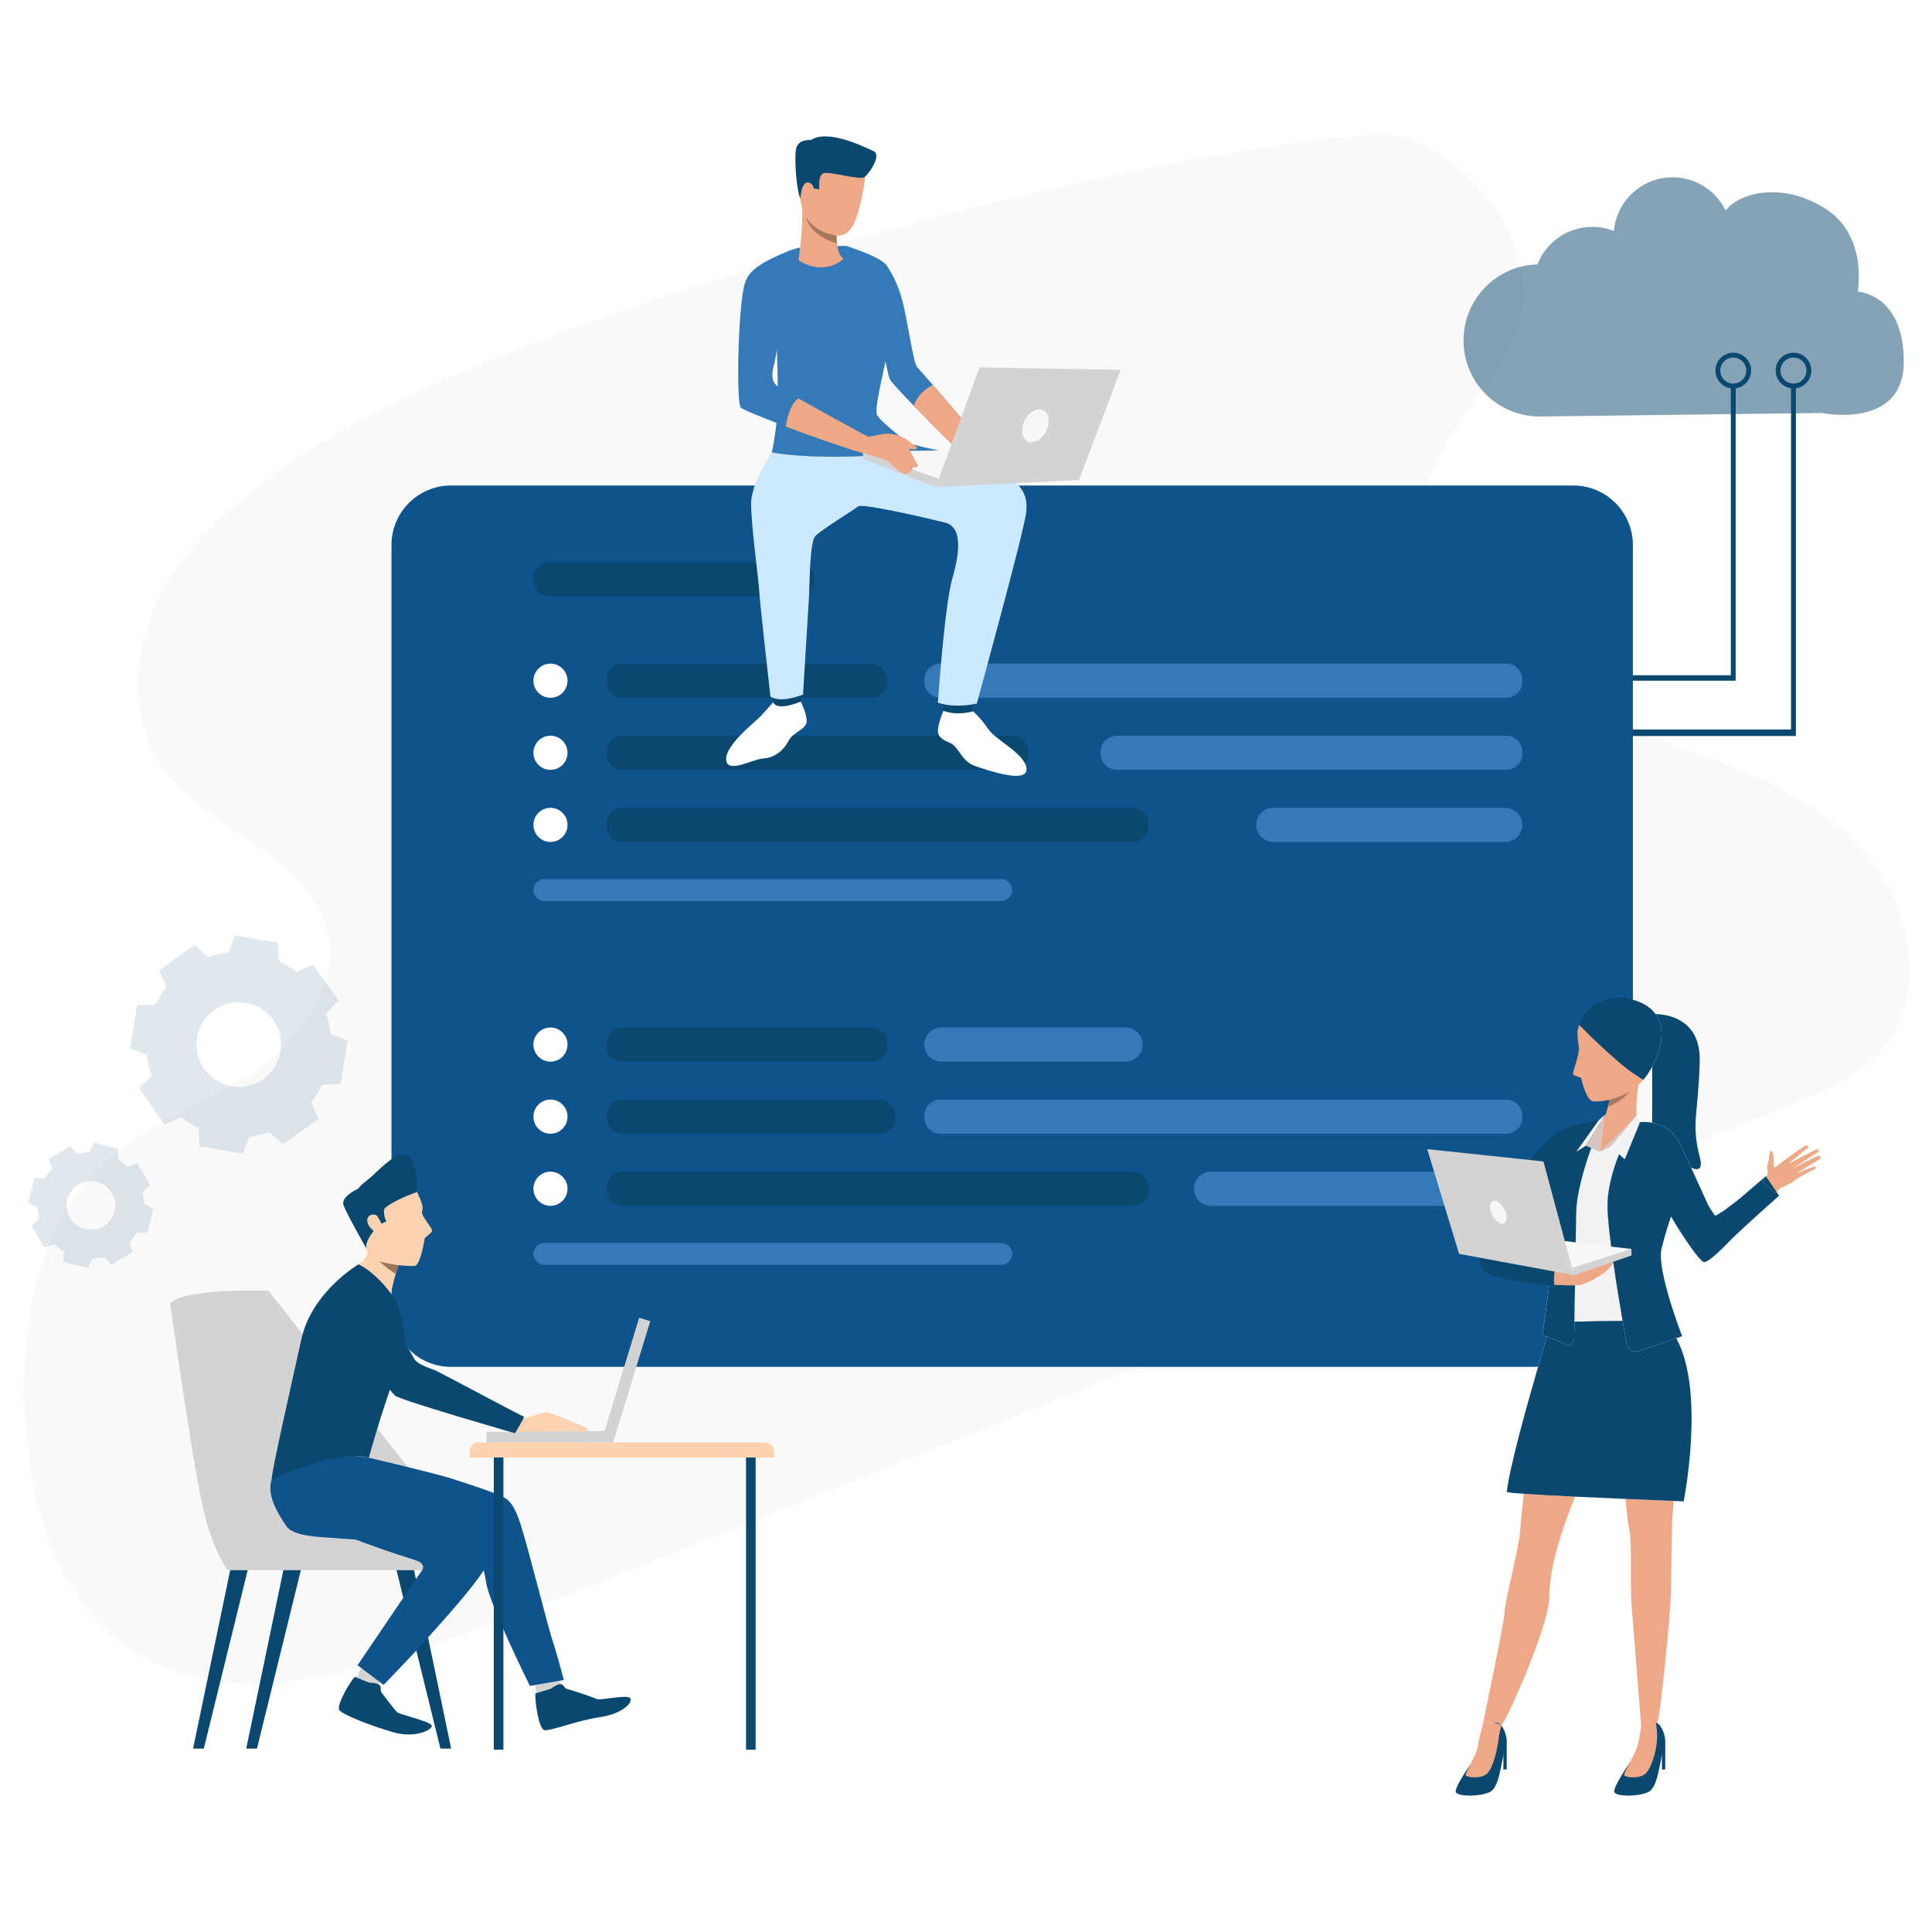 <svg width="400" height="400" viewBox="0 0 400 400" fill="none" xmlns="http://www.w3.org/2000/svg">
<rect width="400" height="400" fill="white"/>
<path d="M59.507 96.278C49.273 103.468 39.354 111.759 33.424 122.78C27.494 133.801 26.339 148.129 33.319 158.467C42.713 172.27 64.44 176.993 67.851 193.367C70.318 205.07 61.344 216.249 51.267 222.756C41.191 229.264 29.435 233.253 20.776 241.545C7.708 254.035 4.402 273.663 5.084 291.716C5.819 310.452 11.225 330.867 26.759 341.363C46.019 354.431 72.05 347.241 93.882 339.106C123.061 328.243 151.926 316.645 180.79 305.046C244.082 279.646 307.321 254.245 370.613 228.792C377.383 226.063 384.416 223.176 389.296 217.666C398.9 206.802 396.276 188.959 387.092 177.728C377.908 166.497 363.948 160.409 350.251 155.476C336.606 150.543 322.331 146.187 310.995 137.108C299.659 128.029 291.84 112.757 296.195 98.902C299.869 87.146 311.257 78.959 314.511 67.098C318.815 51.459 306.849 35.085 291.945 28.735C277.04 22.385 113.51 58.229 59.507 96.278Z" fill="#F7F7F7" fill-opacity="0.7"/>
<path d="M52.285 321.002L42.199 362.022H39.976L48.532 320.913L52.285 321.002Z" fill="#0B4870"/>
<path d="M63.293 321.002L53.204 362.022H50.981L59.537 320.913L63.293 321.002Z" fill="#0B4870"/>
<path d="M81.096 321.002L91.185 362.022H93.406L84.852 320.913L81.096 321.002Z" fill="#0B4870"/>
<path d="M90.644 325.093H47.172C47.172 325.093 44.145 321.336 42.116 312.587C39.835 302.747 35.227 269.884 35.227 269.884C35.227 269.884 36.449 266.826 55.56 267.218L89.781 310.513C89.781 310.513 90.951 321.03 90.644 325.093Z" fill="#D3D3D3"/>
<path opacity="0.5" d="M384.617 60.392C384.617 60.392 386.739 49.075 378.259 43.419C369.781 37.761 360.596 39.527 357.418 43.419L357.263 43.582C355.289 39.51 351.119 36.701 346.292 36.701C339.923 36.701 334.696 41.59 334.152 47.825C332.763 47.273 331.246 46.97 329.661 46.97C324.488 46.97 320.071 50.194 318.301 54.742C309.816 54.974 303.009 61.934 303.009 70.481C303.009 79.18 310.053 86.229 318.739 86.229C320.392 86.229 377.202 85.501 377.202 85.501C377.202 85.501 394.156 89.035 394.156 74.893C394.156 60.746 384.617 60.392 384.617 60.392Z" fill="#0B4870"/>
<path d="M316.796 140.928H359.354V79.919H358.351V139.803H316.796V140.928Z" fill="#0B4870"/>
<path d="M355.155 76.722C355.155 74.681 356.813 73.025 358.851 73.025C360.891 73.025 362.548 74.681 362.548 76.722C362.548 78.763 360.891 80.424 358.851 80.424C356.813 80.424 355.155 78.761 355.155 76.722ZM356.163 76.722C356.163 78.209 357.367 79.414 358.851 79.414C360.336 79.414 361.542 78.209 361.542 76.722C361.542 75.238 360.337 74.032 358.851 74.032C357.369 74.032 356.163 75.238 356.163 76.722Z" fill="#0B4870"/>
<path d="M329.261 152.38H371.823V79.919H370.817V151.042H329.261V152.38Z" fill="#0B4870"/>
<path d="M367.625 76.722C367.625 74.681 369.28 73.025 371.321 73.025C373.361 73.025 375.015 74.681 375.015 76.722C375.015 78.763 373.361 80.424 371.321 80.424C369.28 80.424 367.625 78.761 367.625 76.722ZM368.631 76.722C368.631 78.209 369.837 79.414 371.321 79.414C372.805 79.414 374.01 78.209 374.01 76.722C374.01 75.238 372.805 74.032 371.321 74.032C369.837 74.032 368.631 75.238 368.631 76.722Z" fill="#0B4870"/>
<path d="M338.068 112.858V235.91L336.39 239.999L335.218 238.953C333.868 242.352 332.655 246.567 332.823 250.465C332.907 252.429 333.193 255.114 333.583 258.082L337.771 258.568V259.951L336.905 260.248L334.035 261.23C334.024 261.251 334.024 261.261 334.015 261.282C334.615 265.508 335.342 269.954 335.954 273.493C332.588 273.515 328.844 273.58 325.962 273.633C325.992 271.456 326.045 268.827 326.088 266.089C325.76 266.099 325.392 266.099 325.011 266.099C324.601 266.099 324.179 266.089 323.766 266.078C322.997 266.067 322.269 266.047 321.782 266.025C321.793 266.141 321.813 266.227 321.835 266.288C321.835 266.288 321.412 266.246 320.716 266.161C320.053 271.654 319.355 276.342 319.355 276.342L320.281 276.723C319.799 278.34 319.154 280.514 318.436 282.989H93.366C86.57 282.989 81.053 277.464 81.053 270.651V112.858C81.053 106.043 86.572 100.518 93.366 100.518H325.74C332.549 100.518 338.068 106.043 338.068 112.858Z" fill="#0E538C"/>
<path d="M165.25 123.479H113.76C111.929 123.479 110.44 121.992 110.44 120.16V119.737C110.44 117.902 111.927 116.416 113.76 116.416H165.25C167.081 116.416 168.567 117.902 168.567 119.737V120.16C168.567 121.994 167.081 123.479 165.25 123.479Z" fill="#0B4870"/>
<path d="M180.368 144.46H128.881C127.048 144.46 125.561 142.973 125.561 141.138V140.72C125.561 138.885 127.047 137.396 128.881 137.396H180.368C182.201 137.396 183.683 138.883 183.683 140.72V141.138C183.683 142.975 182.202 144.46 180.368 144.46Z" fill="#0B4870"/>
<path d="M311.867 144.46H194.692C192.859 144.46 191.373 142.973 191.373 141.138V140.72C191.373 138.885 192.858 137.396 194.692 137.396H311.867C313.699 137.396 315.185 138.883 315.185 140.72V141.138C315.183 142.975 313.699 144.46 311.867 144.46Z" fill="#357AB8"/>
<path d="M209.559 159.387H128.881C127.048 159.387 125.561 157.901 125.561 156.066V155.646C125.561 153.811 127.047 152.325 128.881 152.325H209.559C211.391 152.325 212.875 153.811 212.875 155.646V156.066C212.875 157.901 211.392 159.387 209.559 159.387Z" fill="#0B4870"/>
<path d="M311.867 159.387H231.189C229.356 159.387 227.872 157.901 227.872 156.066V155.646C227.872 153.811 229.356 152.325 231.189 152.325H311.867C313.699 152.325 315.185 153.811 315.185 155.646V156.066C315.183 157.901 313.699 159.387 311.867 159.387Z" fill="#357AB8"/>
<path d="M234.506 174.312H128.881C127.048 174.312 125.561 172.826 125.561 170.994V170.574C125.561 168.741 127.047 167.252 128.881 167.252H234.506C236.336 167.252 237.823 168.74 237.823 170.574V170.994C237.823 172.826 236.337 174.312 234.506 174.312Z" fill="#0B4870"/>
<path d="M311.654 174.312H263.627C261.678 174.312 260.098 172.735 260.098 170.784C260.098 168.833 261.678 167.252 263.627 167.252H311.654C313.603 167.252 315.183 168.833 315.183 170.784C315.183 172.735 313.604 174.312 311.654 174.312Z" fill="#357AB8"/>
<path d="M113.97 144.465C115.92 144.465 117.5 142.883 117.5 140.931C117.5 138.979 115.92 137.397 113.97 137.397C112.02 137.397 110.44 138.979 110.44 140.931C110.44 142.883 112.02 144.465 113.97 144.465Z" fill="white"/>
<path d="M113.97 159.39C115.92 159.39 117.5 157.808 117.5 155.856C117.5 153.904 115.92 152.322 113.97 152.322C112.02 152.322 110.44 153.904 110.44 155.856C110.44 157.808 112.02 159.39 113.97 159.39Z" fill="white"/>
<path d="M113.97 174.318C115.92 174.318 117.5 172.736 117.5 170.784C117.5 168.832 115.92 167.25 113.97 167.25C112.02 167.25 110.44 168.832 110.44 170.784C110.44 172.736 112.02 174.318 113.97 174.318Z" fill="white"/>
<path d="M207.292 186.545H112.713C111.458 186.545 110.441 185.53 110.441 184.275C110.441 183.02 111.459 182.002 112.713 182.002H207.292C208.543 182.002 209.561 183.02 209.561 184.275C209.559 185.53 208.543 186.545 207.292 186.545Z" fill="#357AB8"/>
<path d="M180.368 219.797H128.881C127.048 219.797 125.561 218.31 125.561 216.476V216.056C125.561 214.224 127.047 212.737 128.881 212.737H180.368C182.201 212.737 183.683 214.224 183.683 216.056V216.476C183.683 218.31 182.202 219.797 180.368 219.797Z" fill="#0B4870"/>
<path d="M233.034 219.797H194.901C192.951 219.797 191.373 218.217 191.373 216.266C191.373 214.315 192.951 212.737 194.901 212.737H233.034C234.983 212.737 236.565 214.315 236.565 216.266C236.565 218.217 234.984 219.797 233.034 219.797Z" fill="#357AB8"/>
<path d="M182.029 234.725H128.881C127.048 234.725 125.561 233.239 125.561 231.404V230.984C125.561 229.151 127.047 227.662 128.881 227.662H182.029C183.859 227.662 185.347 229.15 185.347 230.984V231.404C185.347 233.239 183.859 234.725 182.029 234.725Z" fill="#0B4870"/>
<path d="M311.867 234.725H194.692C192.859 234.725 191.373 233.239 191.373 231.404V230.984C191.373 229.151 192.858 227.662 194.692 227.662H311.867C313.699 227.662 315.185 229.15 315.185 230.984V231.404C315.183 233.239 313.699 234.725 311.867 234.725Z" fill="#357AB8"/>
<path d="M234.506 249.653H128.881C127.048 249.653 125.561 248.165 125.561 246.329V245.909C125.561 244.077 127.047 242.59 128.881 242.59H234.506C236.336 242.59 237.823 244.077 237.823 245.909V246.329C237.823 248.164 236.337 249.653 234.506 249.653Z" fill="#0B4870"/>
<path d="M311.654 249.653H250.724C248.776 249.653 247.197 248.07 247.197 246.119C247.197 244.171 248.776 242.59 250.724 242.59H311.654C313.603 242.59 315.183 244.171 315.183 246.119C315.183 248.07 313.604 249.653 311.654 249.653Z" fill="#357AB8"/>
<path d="M113.97 219.8C115.92 219.8 117.5 218.218 117.5 216.266C117.5 214.314 115.92 212.732 113.97 212.732C112.02 212.732 110.44 214.314 110.44 216.266C110.44 218.218 112.02 219.8 113.97 219.8Z" fill="white"/>
<path d="M113.97 234.725C115.92 234.725 117.5 233.143 117.5 231.191C117.5 229.239 115.92 227.657 113.97 227.657C112.02 227.657 110.44 229.239 110.44 231.191C110.44 233.143 112.02 234.725 113.97 234.725Z" fill="white"/>
<path d="M113.97 249.653C115.92 249.653 117.5 248.071 117.5 246.119C117.5 244.167 115.92 242.585 113.97 242.585C112.02 242.585 110.44 244.167 110.44 246.119C110.44 248.071 112.02 249.653 113.97 249.653Z" fill="white"/>
<path d="M207.292 261.88H112.713C111.458 261.88 110.441 260.865 110.441 259.61C110.441 258.358 111.459 257.343 112.713 257.343H207.292C208.543 257.343 209.561 258.358 209.561 259.61C209.559 260.865 208.543 261.88 207.292 261.88Z" fill="#357AB8"/>
<g opacity="0.5">
<g opacity="0.5">
<path opacity="0.5" d="M40.993 222.285C43.01 225.115 46.212 226.63 49.456 226.63C51.531 226.63 53.635 226.012 55.453 224.723C60.11 221.408 61.191 214.913 57.889 210.251C54.573 205.586 48.084 204.505 43.427 207.811C38.77 211.128 37.69 217.623 40.993 222.285ZM40.803 214.809C41.192 212.5 42.448 210.478 44.365 209.124C45.894 208.025 47.666 207.507 49.426 207.507C52.166 207.507 54.874 208.777 56.576 211.185C57.931 213.091 58.466 215.416 58.075 217.724C57.686 220.033 56.43 222.055 54.515 223.412C50.579 226.21 45.1 225.285 42.304 221.346C40.947 219.442 40.415 217.118 40.803 214.809ZM31.364 222.647L28.796 225.371L34.074 232.804L37.506 231.276C38.628 232.186 39.855 232.948 41.167 233.569L41.282 237.321L50.264 238.838L51.606 235.331C53.048 235.171 54.459 234.854 55.814 234.363L58.54 236.932L65.965 231.652L64.435 228.217C65.329 227.089 66.109 225.861 66.728 224.562L70.476 224.433L71.991 215.439L68.488 214.098C68.328 212.655 67.996 211.254 67.521 209.883L70.087 207.157L64.81 199.725L61.378 201.253C60.252 200.346 59.029 199.579 57.716 198.958L57.602 195.206L48.621 193.691L47.279 197.198C45.837 197.356 44.437 197.69 43.068 198.166L40.344 195.595L32.92 200.88L34.448 204.312C33.555 205.44 32.775 206.665 32.155 207.981L28.407 208.097L26.893 217.087L30.397 218.431C30.555 219.874 30.887 221.29 31.364 222.647ZM42.304 221.346C40.947 219.442 40.415 217.117 40.803 214.809C41.192 212.502 42.448 210.478 44.365 209.124C45.894 208.025 47.666 207.507 49.426 207.507C52.166 207.507 54.874 208.777 56.576 211.185C57.931 213.091 58.466 215.416 58.075 217.724C57.686 220.033 56.43 222.055 54.515 223.412C50.58 226.211 45.1 225.285 42.304 221.346Z" fill="#0B4870"/>
</g>
</g>
<g opacity="0.5">
<g opacity="0.5">
<path opacity="0.5" d="M17.324 255.359C19.259 255.85 21.227 255.332 22.656 254.125C23.565 253.358 24.263 252.303 24.587 251.06C25.404 247.876 23.474 244.618 20.293 243.795C17.11 242.975 13.856 244.907 13.034 248.091C12.215 251.278 14.146 254.533 17.324 255.359ZM14.472 252.142C13.789 250.98 13.592 249.629 13.931 248.319C14.2 247.27 14.785 246.381 15.557 245.729C16.762 244.713 18.423 244.264 20.065 244.692C21.368 245.026 22.465 245.851 23.148 247.009C23.834 248.171 24.028 249.522 23.689 250.832C22.994 253.522 20.244 255.153 17.555 254.458C16.252 254.125 15.158 253.303 14.472 252.142ZM13.225 259.093L13.107 261.247L18.179 262.555L19.121 260.609C19.952 260.593 20.773 260.472 21.582 260.262L23.022 261.863L27.533 259.197L26.821 257.156C27.399 256.551 27.902 255.889 28.315 255.167L30.466 255.283L31.773 250.208L29.83 249.264C29.803 248.433 29.692 247.609 29.485 246.808L31.084 245.36L28.419 240.843L26.379 241.552C25.776 240.979 25.112 240.485 24.394 240.059L24.509 237.908L19.438 236.598L18.497 238.543C17.667 238.562 16.844 238.681 16.034 238.896L14.595 237.287L10.085 239.958L10.794 241.997C10.218 242.601 9.727 243.269 9.303 243.985L7.153 243.867L5.843 248.946L7.788 249.89C7.812 250.715 7.925 251.546 8.14 252.351L6.533 253.794L9.199 258.311L11.237 257.599C11.842 258.178 12.512 258.672 13.225 259.093ZM17.555 254.459C16.252 254.125 15.158 253.303 14.472 252.142C13.789 250.98 13.592 249.629 13.931 248.319C14.2 247.27 14.785 246.381 15.557 245.729C16.762 244.713 18.423 244.264 20.065 244.692C21.368 245.026 22.465 245.851 23.148 247.009C23.834 248.171 24.028 249.522 23.689 250.832C22.994 253.524 20.242 255.154 17.555 254.459Z" fill="#0B4870"/>
</g>
</g>
<path d="M201.446 147.244C201.446 147.244 203.12 148.714 204.625 150.973C206.13 153.232 212.36 156.096 212.531 159.18C212.701 162.262 204.864 159.611 201.925 158.612C198.983 157.605 198.538 154.597 196.76 153.842C194.983 153.089 194.059 152.477 194.197 151.009C194.336 149.539 195.316 147.152 195.316 147.152C195.316 147.152 196.422 147.508 197.072 147.578C197.722 147.649 199.909 147.676 201.446 147.244Z" fill="white"/>
<path d="M181.293 63.708C181.293 63.708 182.42 70.415 183.328 74.843C183.698 76.642 184.029 78.065 184.236 78.515C184.495 79.075 186.612 81.349 189.198 84.019C193.743 88.7 199.742 94.594 199.742 94.594L202.089 90.136C202.089 90.136 196.756 83.881 193.145 79.705C191.472 77.772 190.167 76.289 189.927 76.074C189.171 75.398 188.296 68.73 187.064 63.24C185.83 57.744 183.36 54.712 183.36 54.712L181.293 63.708Z" fill="#357AB8"/>
<path d="M189.198 84.019C193.742 88.7 199.742 94.594 199.742 94.594L202.088 90.136C202.088 90.136 196.756 83.881 193.145 79.705C192.036 80.25 190.002 81.547 189.198 84.019Z" fill="#EEA886"/>
<path d="M160.071 145.406C160.071 145.406 158.53 147.116 157.618 148.151C156.703 149.185 150.358 154.02 150.341 157.095C150.321 160.429 155.769 157.153 158.083 157.029C160.392 156.908 162.271 155.309 163.243 153.421C164.217 151.533 166.806 151.038 166.989 149.516C167.17 147.994 165.789 145.254 165.789 145.254L160.071 145.406Z" fill="white"/>
<path d="M165.489 142.417L165.789 145.254C165.789 145.254 160.964 147.357 160.071 145.406L160.279 142.882L165.489 142.417Z" fill="#0B4870"/>
<path d="M201.185 145.191L201.446 147.244C201.446 147.244 198.53 148.275 195.316 147.152L195.253 145.325L201.185 145.191Z" fill="#0B4870"/>
<path d="M159.798 93.686C159.631 94.283 190.675 93.686 190.675 93.686C190.675 93.686 182.088 87.429 181.53 85.758C180.975 84.086 183.718 74.055 184.075 70.791C184.364 68.178 185.079 56.495 183.361 54.712C181.564 52.845 175.093 50.891 175.093 50.891L165.656 51.241C165.656 51.241 164.097 51.567 162.985 52.083C161.873 52.601 155.505 54.872 154.472 58.055C153.438 61.242 160.825 71.479 160.825 71.479C160.825 71.479 160.839 71.939 160.86 72.691C160.89 73.7 160.93 75.226 160.969 76.884C161.019 79.03 161.062 81.395 161.062 83.119C161.062 87.178 159.965 93.09 159.798 93.686Z" fill="#357AB8"/>
<path d="M159.797 93.686C159.797 93.686 155.573 99.894 155.514 104.134C155.456 108.372 157.08 120.129 157.198 122.453C157.316 124.782 159.504 144.189 159.504 144.189C159.504 144.189 161.196 145.759 166.262 143.789C166.262 143.789 167.382 125.388 167.501 123.418C167.622 121.446 167.622 112.374 168.754 111.059C169.888 109.746 176.745 105.627 177.638 104.851C178.534 104.073 194.116 107.798 195.751 108.222C199.98 109.321 198.052 116.687 197.116 119.986C195.552 125.512 194.183 145.461 194.183 145.461C194.183 145.461 197.194 146.744 202.239 145.66C202.239 145.66 212.144 109.636 212.464 106.055C212.781 102.474 212.938 96.567 188.526 92.076L159.797 93.686Z" fill="#CCE9FF"/>
<path d="M172.502 30.366C172.502 30.366 180.693 28.514 178.821 38.835C176.951 49.153 174.982 49.966 170.041 47.831C165.096 45.696 165.54 39.083 165.29 35.841C165.044 32.598 169.888 30.479 172.502 30.366Z" fill="#EEA886"/>
<path d="M174.67 53.54C174.67 53.54 171.042 57.389 165.309 53.89C165.309 53.89 166.589 45.547 165.916 41.481C165.24 37.418 173.395 47.779 173.395 47.779C173.29 47.837 173.218 48.223 173.2 48.775C173.187 49.241 173.214 49.827 173.286 50.43C173.456 51.78 173.875 53.209 174.67 53.54Z" fill="#EEA886"/>
<path d="M168.109 37.468C168.001 36.555 166.203 36.224 166.059 37.589C165.915 38.951 166.876 41.346 167.559 41.112C168.241 40.876 168.257 38.722 168.109 37.468Z" fill="#EEA886"/>
<path d="M165.688 41.136C165.688 41.136 165.899 37.886 167.087 37.784C168.273 37.684 168.456 38.99 168.456 38.99L169.654 39.219C169.654 39.219 169.278 36.369 170.462 35.869C171.646 35.373 178.137 37.439 179.088 36.603C180.038 35.767 182.581 32.086 180.859 31.295C179.141 30.503 171.402 26.63 167.922 28.988C167.922 28.988 165.208 28.679 164.807 30.871C164.407 33.062 164.953 39.508 165.688 41.136Z" fill="#0B4870"/>
<path d="M173.288 50.428C167.373 48.604 166.928 45.035 166.921 44.98C168.87 48.332 173.202 48.774 173.202 48.774C173.187 49.241 173.214 49.826 173.288 50.428Z" fill="#A77860"/>
<path d="M194.228 93.25C194.228 93.25 172.789 95.896 159.798 93.686L184.618 90.581C184.618 90.582 184.766 91.215 194.228 93.25Z" fill="#357AB8"/>
<path d="M178.192 89.606L179.788 90.413C179.788 90.413 179.425 92.954 178.551 93.724L176.76 93.266C176.76 93.266 177.132 90.481 178.192 89.606Z" fill="#EEA886"/>
<path d="M153.383 84.402C153.701 84.775 157.916 86.472 162.678 88.307C169.183 90.815 176.523 93.19 176.523 93.19L178.192 89.606C178.192 89.606 170.508 85.425 165.315 82.493C162.864 81.108 160.968 80.003 160.697 79.748C159.863 78.951 159.647 77.674 160.262 75.449C160.873 73.223 162.29 62.991 162.447 61.797C162.607 60.602 162.05 57.418 159.067 57.261C156.086 57.098 154.569 57.942 154.569 57.942C154.569 57.942 153.817 58.254 153.263 65.499C152.706 72.743 152.626 83.526 153.383 84.402Z" fill="#357AB8"/>
<path d="M162.678 88.306C169.183 90.815 176.76 93.266 176.76 93.266L178.192 89.606C178.192 89.606 170.508 85.425 165.315 82.493C165.315 82.493 163.426 83.413 162.678 88.306Z" fill="#EEA886"/>
<path d="M178.653 93.476L209.128 93.029L193.742 100.851L178.653 93.476Z" fill="#F7F7F7"/>
<path d="M193.742 100.851L178.653 94.999V93.476L194.932 99.358L193.742 100.851Z" fill="#D3D3D3"/>
<path d="M179.444 90.471C179.444 90.471 181.349 90.174 182.663 89.867C183.683 89.63 186.214 89.956 186.859 90.611C187.504 91.266 189.555 95.823 189.941 96.102C190.33 96.38 189.745 97.025 189.063 96.701C189.063 96.701 188.436 98.693 186.895 97.948C185.352 97.2 184.303 95.57 183.495 95.283C182.687 94.996 177.98 93.548 177.98 93.548C177.98 93.548 178.23 89.984 179.444 90.471Z" fill="#EEA886"/>
<path d="M186.394 90.312C186.394 90.312 187.615 90.903 187.935 91.165C188.254 91.43 189.548 92.401 189.864 92.627C190.176 92.858 189.388 93.505 187.075 92.503C184.763 91.499 186.394 90.312 186.394 90.312Z" fill="#EEA886"/>
<path d="M193.743 100.851L202.807 76.074L232.029 76.553L223.391 99.385L193.743 100.851Z" fill="#D3D3D3"/>
<path d="M216.001 84.914C214.777 84.302 213.061 85.253 212.17 87.039C211.279 88.825 211.55 90.769 212.774 91.382C213.999 91.994 215.714 91.042 216.605 89.256C217.496 87.47 217.226 85.526 216.001 84.914Z" fill="#F7F7F7"/>
<path d="M371.896 244.139C371.885 244.149 371.875 244.149 371.875 244.149C371.864 244.171 371.844 244.191 371.822 244.213C370.512 245.354 368.709 245.819 368.521 246.075C368.414 246.221 368.055 246.516 367.78 246.74C367.59 246.884 367.443 246.993 367.443 246.993L364.845 244.7C364.845 244.7 365.352 244.234 365.691 243.654C365.922 243.276 366.072 242.831 365.964 242.449C365.722 241.626 366.08 240.708 366.166 240.327C366.281 239.82 366.334 238.184 366.712 238.279C367.348 238.426 367.197 241.046 367.273 241.606C367.348 242.061 368.527 240.847 369.246 240.392C369.246 240.392 369.299 240.35 369.393 240.287C369.477 240.234 369.551 240.203 369.614 240.193C369.783 240.159 370.132 240.382 370.522 240.731C370.545 240.753 370.554 240.773 370.576 240.794C370.861 241.047 371.155 241.376 371.419 241.733C371.43 241.743 371.43 241.754 371.44 241.766C371.693 242.114 371.916 242.495 372.031 242.853C372.043 242.864 372.043 242.884 372.052 242.905C372.204 243.368 372.191 243.813 371.896 244.139Z" fill="#EEA987"/>
<path d="M369.252 240.389C369.252 240.389 373.481 237.145 373.941 237.163C374.404 237.188 374.567 237.423 374.184 237.745C373.801 238.067 370.19 240.998 370.19 240.998C370.19 240.998 375.837 237.999 376.221 237.932C376.443 237.893 376.613 238.321 376.423 238.514C376.233 238.704 370.978 242.011 370.978 242.011C370.978 242.011 376.255 239.222 376.591 239.264C376.888 239.297 377.098 239.787 376.72 240.019C376.345 240.253 371.59 243.119 371.59 243.119C371.59 243.119 375.56 241.334 375.825 241.534C375.985 241.657 376.215 241.928 375.176 242.359C374.14 242.787 371.878 244.157 371.878 244.157L369.252 240.389Z" fill="#EEA987"/>
<path d="M350.116 241.741L348.071 237.263C348.06 237.232 348.049 237.2 348.028 237.169C346.585 233.913 343.997 232.804 342.058 232.457L342.068 224.216V220.817C343.957 217.319 344.95 212.968 342.774 209.957C343.892 209.982 346.141 210.189 348.135 211.448C350.224 212.747 352.027 215.197 351.912 219.78C351.636 230.503 350.096 232.606 351.922 239.556C352.598 242.133 351.648 242.448 350.116 241.741Z" fill="#0B4870"/>
<path d="M311.952 360.823L311.941 360.833C311.929 361.002 311.899 361.162 311.847 361.286C311.613 361.849 311.434 362.555 311.266 363.347C310.633 366.316 310.2 370.341 308.301 371.091C305.895 372.051 301.948 371.924 301.433 371.091C301.01 370.402 303.469 366.707 304.364 365.416C304.364 365.416 304.354 365.416 304.364 365.406C304.557 365.132 304.672 364.975 304.672 364.975C307.416 362.048 307.479 359.303 307.288 357.959C307.214 357.421 307.098 357.104 307.098 357.104C307.098 357.104 308.08 356.638 309.188 356.607C309.441 356.597 309.705 356.607 309.957 356.649C310.264 356.702 310.549 356.904 310.803 357.209C310.824 357.22 310.824 357.231 310.833 357.24C310.842 357.25 310.856 357.262 310.864 357.282C311.583 358.183 312.037 359.829 311.952 360.823Z" fill="#0B4870"/>
<path d="M310.833 357.231C310.833 357.231 310.833 357.231 310.833 357.241C310.822 357.272 310.811 357.316 310.791 357.379L310.781 357.392V357.4C310.781 357.411 310.781 357.411 310.781 357.411C310.676 357.792 310.444 358.721 310.243 360.222C309.968 362.366 309.155 365.947 307.9 367.183C306.645 368.418 303.553 367.985 303.438 367.511C303.385 367.301 303.829 366.454 304.364 365.418C304.364 365.418 304.354 365.418 304.364 365.407C305.042 364.087 305.864 362.46 305.99 361.468C306.169 360.127 306.55 358.753 306.804 357.907C306.959 357.391 307.077 357.062 307.077 357.062C307.624 356.471 308.449 356.45 309.187 356.607C309.967 356.768 310.654 357.126 310.802 357.209C310.822 357.22 310.833 357.231 310.833 357.231Z" fill="#EEA886"/>
<path d="M344.768 360.823V360.864C344.756 361.022 344.716 361.173 344.671 361.284C344.44 361.858 344.261 362.586 344.082 363.398C343.446 366.356 343.005 370.34 341.126 371.09C338.721 372.049 334.765 371.923 334.258 371.09C333.742 370.253 337.361 365.058 337.361 365.058L337.373 365.047C340.684 361.486 340.094 358.192 339.873 357.356C339.829 357.229 339.807 357.157 339.807 357.157L339.821 357.146C339.978 357.083 341.488 356.418 342.785 356.649C342.912 356.671 343.028 356.712 343.144 356.786C344.167 357.368 344.884 359.597 344.768 360.823Z" fill="#0B4870"/>
<path d="M343.069 360.221C342.954 362.375 341.982 365.945 340.727 367.181C339.461 368.417 336.37 367.984 336.254 367.51C336.199 367.276 336.739 366.252 337.361 365.06L337.373 365.049C338.047 363.747 338.827 362.259 339.059 361.352C339.451 359.895 339.713 357.928 339.787 357.34C339.799 357.221 339.808 357.158 339.808 357.158L339.822 357.147C341.024 355.848 342.786 356.651 342.786 356.651C342.786 356.651 342.815 356.769 342.869 357.001C342.973 357.539 343.153 358.688 343.069 360.221Z" fill="#EEA886"/>
<path d="M326.091 266.09C326.05 268.827 325.996 271.456 325.965 273.635C325.942 274.942 325.923 276.082 325.912 276.982C325.9 277.087 325.9 277.192 325.9 277.287C325.889 278.123 325.046 278.67 324.286 278.366L320.552 276.835L320.287 276.727L319.36 276.346C319.36 276.346 320.058 271.658 320.721 266.165C321.418 266.249 321.84 266.292 321.84 266.292C321.819 266.231 321.799 266.145 321.788 266.03C322.273 266.051 323.001 266.071 323.771 266.082C324.184 266.093 324.607 266.104 325.017 266.104C325.395 266.101 325.763 266.101 326.091 266.09Z" fill="#0B4870"/>
<path d="M326.059 309.865C326.007 310.033 325.942 310.212 325.88 310.381C325.236 312.198 320.76 322.668 320.76 330.683C320.76 336.092 312.774 354.453 310.864 357.283C310.854 357.262 310.842 357.252 310.833 357.241C310.833 357.231 310.833 357.231 310.833 357.231C310.833 357.231 310.822 357.22 310.803 357.209C310.551 356.903 310.264 356.702 309.957 356.649C309.705 356.607 309.441 356.596 309.188 356.607C308.449 356.45 307.626 356.47 307.078 357.062C307.078 357.062 306.96 357.391 306.805 357.906C306.805 357.906 311.659 334.867 311.509 333.707C311.363 332.556 314.496 320.312 314.718 317.068C314.791 315.937 315.087 312.916 315.486 309.274C318.103 309.464 321.934 309.663 326.059 309.865Z" fill="#EEA886"/>
<path d="M346.487 310.752C346.403 311.873 346.319 313.042 346.245 314.281C346.108 316.595 346.024 323.948 345.95 329.28C345.875 334.447 343.722 355.236 343.142 356.788C343.027 356.714 342.911 356.672 342.783 356.651C342.783 356.651 341.02 355.848 339.819 357.147L339.806 357.158C339.806 357.158 339.796 357.221 339.784 357.34C339.784 357.34 338.181 336.877 337.811 332.4C337.444 327.908 337.958 319.016 337.283 316.384C337.093 315.603 336.82 313.289 336.524 310.342C340.664 310.521 344.314 310.668 346.487 310.752Z" fill="#EEA886"/>
<path d="M334.016 261.284C334.616 265.51 335.344 269.955 335.956 273.495C332.589 273.516 328.845 273.581 325.963 273.635C325.993 271.458 326.047 268.828 326.09 266.09C325.762 266.101 325.393 266.101 325.013 266.101C325.352 265.667 325.721 265.215 326.11 264.781C326.47 264.359 326.848 263.948 327.25 263.546C327.345 263.441 327.451 263.346 327.557 263.24C328.529 262.299 329.595 261.452 330.723 260.839C330.996 260.671 331.282 260.534 331.566 260.419C332.294 260.091 333.053 259.87 333.815 259.783C333.889 259.783 333.952 259.775 334.015 259.775C334.383 259.753 334.741 259.753 335.111 259.783C335.701 259.849 336.304 259.995 336.904 260.251L334.034 261.233C334.026 261.251 334.026 261.262 334.016 261.284Z" fill="#313657"/>
<path d="M311.949 360.823V366.351H311.26V362.078L311.949 360.823Z" fill="#0B4870"/>
<path d="M344.772 360.823V366.351H344.086V362.078L344.772 360.823Z" fill="#0B4870"/>
<path d="M339.198 224.628C338.975 226.171 338.669 228.854 338.817 231.031C338.839 231.442 338.879 231.833 338.944 232.193C338.944 232.204 338.944 232.204 338.944 232.214C338.954 232.298 338.975 232.383 338.985 232.468C339.049 232.721 339.113 232.964 339.184 233.177L338.521 234.802C338.383 234.824 338.225 234.844 338.068 234.855C337.76 234.865 337.432 234.865 337.076 234.855C336.684 234.833 336.263 234.791 335.84 234.75H335.83C335.789 234.739 335.747 234.739 335.704 234.728C335.514 234.707 335.313 234.676 335.123 234.654H335.112C333.782 234.464 332.506 234.188 331.809 234.031H331.797C331.472 233.957 331.27 233.901 331.27 233.901C331.27 233.901 331.618 233.079 332.051 231.874C332.082 231.769 332.125 231.653 332.167 231.535L332.452 230.68V230.669L332.462 230.658C332.58 230.28 332.706 229.877 332.822 229.464C332.853 229.359 332.887 229.243 332.905 229.127C332.99 228.819 333.065 228.515 333.129 228.207C333.157 228.027 333.203 227.859 333.232 227.688C333.465 226.389 333.529 225.153 333.232 224.265C332.527 222.174 336.06 222.64 338.067 223.062C338.836 223.22 339.385 223.377 339.385 223.377C339.385 223.377 339.303 223.869 339.198 224.628Z" fill="#EEA886"/>
<path d="M338.985 232.466C338.848 232.455 338.743 232.444 338.671 232.435C338.608 232.435 338.574 232.435 338.574 232.435L338.395 232.424L338.07 232.393L337.668 232.362L337.447 232.341L332.065 231.875C332.065 231.875 332.065 231.875 332.054 231.875C332.012 231.886 331.874 231.906 331.652 231.949C331.569 231.96 331.483 231.98 331.378 232.002C331.241 232.023 331.083 232.054 330.903 232.085C329.354 232.393 326.493 233.006 324.108 233.828C321.66 234.675 318.673 238.204 317.132 240.207C316.478 241.054 316.078 241.625 316.078 241.625C316.078 241.625 317.34 244.604 318.851 248.27C319.801 250.605 320.856 253.214 321.742 255.507C321.742 255.507 321.742 255.507 321.742 255.517C321.912 255.951 322.069 256.351 322.217 256.753C322.819 258.35 323.305 259.722 323.558 260.619C323.695 261.105 323.778 261.665 323.821 262.299C323.831 262.31 323.831 262.33 323.831 262.34C323.864 262.754 323.874 263.185 323.874 263.64C323.874 264.41 323.831 265.236 323.767 266.079C324.18 266.09 324.603 266.101 325.013 266.101C325.393 266.101 325.762 266.101 326.09 266.09C326.048 268.827 325.994 271.456 325.963 273.635C328.845 273.582 332.589 273.516 335.956 273.495C335.344 269.955 334.616 265.508 334.016 261.284C334.026 261.262 334.026 261.253 334.036 261.231L336.906 260.25L337.772 259.952V258.57L333.585 258.084C333.195 255.115 332.908 252.43 332.825 250.466C332.657 246.569 333.87 242.355 335.22 238.954L336.391 240L338.07 235.911L338.523 234.802L339.186 233.177L339.461 232.509C339.281 232.488 339.112 232.477 338.985 232.466Z" fill="#F2F2F2"/>
<path d="M338.938 232.209L331.269 238.467L332.061 231.875C332.061 231.875 336.531 230.91 338.938 232.209Z" fill="#EEA886"/>
<path d="M337.771 258.569V259.952L336.905 260.25L334.035 261.231C334.024 261.253 334.024 261.262 334.015 261.283V261.231C333.982 261.01 333.95 260.797 333.919 260.586C333.907 260.503 333.898 260.418 333.888 260.344C333.857 260.173 333.836 260.005 333.814 259.834V259.781C333.729 259.202 333.657 258.642 333.582 258.082L337.771 258.569Z" fill="#494F80"/>
<path d="M339.545 232.508H339.461L339.186 233.176L338.523 234.8L338.069 235.91L336.391 239.999L335.22 238.952C335.853 237.377 336.519 235.973 337.077 234.853C337.468 234.072 337.815 233.438 338.069 232.974C338.09 232.943 338.1 232.921 338.122 232.89V232.879C338.131 232.879 338.131 232.869 338.131 232.869C338.237 232.689 338.322 232.54 338.395 232.424C338.51 232.225 338.574 232.119 338.574 232.119C338.67 232.14 338.753 232.15 338.849 232.171H338.86C338.891 232.179 338.923 232.179 338.943 232.193C339.142 232.232 339.346 232.276 339.534 232.33C339.534 232.393 339.534 232.455 339.545 232.508Z" fill="#494F80"/>
<path d="M331.631 232.119C331.631 232.119 330.596 234.453 329.445 237.686C328.021 241.667 326.429 246.991 326.344 250.962C326.312 252.526 326.269 254.722 326.228 257.217C326.206 258.61 326.187 260.088 326.153 261.611C326.153 261.842 326.153 262.074 326.142 262.308C326.132 262.837 326.132 263.376 326.121 263.902C326.121 263.913 326.121 263.913 326.121 263.927C326.11 264.2 326.11 264.495 326.11 264.781C326.099 265.226 326.089 265.657 326.089 266.091C325.76 266.102 325.392 266.102 325.011 266.102C324.601 266.102 324.179 266.091 323.766 266.081C322.997 266.07 322.269 266.05 321.782 266.028C321.793 266.144 321.813 266.23 321.835 266.291C321.835 266.291 321.413 266.249 320.716 266.164C320.833 265.173 320.95 264.137 321.066 263.111C321.075 262.995 321.087 262.868 321.095 262.753C321.191 261.938 321.275 261.125 321.348 260.32C321.476 259.065 321.581 257.84 321.656 256.689C321.687 256.286 321.719 255.897 321.739 255.516C321.739 255.505 321.739 255.505 321.739 255.505C321.813 254.288 321.855 253.18 321.855 252.239L318.848 248.269L314.765 242.87C314.765 242.87 315.641 241.687 316.875 240.175C318.7 237.938 321.317 234.98 323.016 234.136C325.38 232.952 329.654 232.171 330.993 231.948L331.004 231.937C331.268 231.895 331.417 231.874 331.417 231.874L331.374 232L331.29 232.232C331.363 232.204 331.426 232.171 331.511 232.161H331.522C331.557 232.14 331.598 232.127 331.631 232.119Z" fill="#0B4870"/>
<path d="M334.078 261.009C334.069 261.083 334.057 261.156 334.037 261.23C334.026 261.251 334.026 261.261 334.016 261.282C333.319 263.564 328.171 265.805 327.368 266.005C327.169 266.058 326.693 266.089 326.091 266.089C325.763 266.099 325.395 266.099 325.014 266.099C324.604 266.099 324.182 266.089 323.769 266.078C323 266.067 322.272 266.047 321.785 266.025C321.415 266.015 321.184 266.004 321.184 266.004V263.142H321.206C321.261 263.12 321.48 263.047 321.807 262.932C322.272 262.782 322.967 262.561 323.792 262.308C323.801 262.308 323.815 262.298 323.823 262.298C324.276 262.16 324.783 262.013 325.299 261.853C325.584 261.779 325.868 261.696 326.155 261.611C328.012 261.103 330.029 260.607 331.568 260.417C331.811 260.375 332.033 260.353 332.243 260.343C332.865 260.29 333.362 260.318 333.678 260.437C333.772 260.479 333.858 260.52 333.921 260.584C334.047 260.683 334.111 260.818 334.078 261.009Z" fill="#EEA886"/>
<path d="M337.771 258.57L335.114 259.781L333.89 260.344L333.677 260.44L327.558 263.24L326.122 263.902L325.881 264.007L323.832 262.341L323.792 262.308L321.352 260.321L316.078 256.034L321.66 256.689L322.218 256.752L323.98 256.953L326.228 257.218L333.583 258.084L337.771 258.57Z" fill="#F7F7F7"/>
<path d="M337.771 258.57V259.952L336.906 260.25L334.037 261.23H334.016L327.252 263.544L326.122 263.925L325.882 264.007L325.479 262.52L326.144 262.308L330.724 260.838L332.243 260.344L333.816 259.834L334.016 259.773L337.771 258.57Z" fill="#D3D3D3"/>
<path d="M332.46 230.657L328.341 237.208L326.345 238.467L330.994 231.947L332.46 230.657Z" fill="#F2F2F2"/>
<path d="M328.341 237.208L331.268 238.467L332.061 231.875L332.46 230.657L328.341 237.208Z" fill="#D6C5BE"/>
<path d="M321.786 266.027C321.797 266.142 321.817 266.229 321.839 266.289C321.839 266.289 321.417 266.247 320.72 266.163C317.482 265.795 308.239 264.621 307.214 263.078C306.602 262.151 306.295 261.145 306.158 260.355V260.344C306.001 259.519 306.013 258.926 306.013 258.926L321.101 262.752L321.808 262.932L321.839 262.942C321.839 262.942 321.827 263.058 321.817 263.257C321.774 263.894 321.691 265.34 321.786 266.027Z" fill="#0B4870"/>
<path d="M325.881 264.013L319.55 240.463L295.494 237.92L302.087 259.598L325.881 264.013Z" fill="#D3D3D3"/>
<path d="M368.34 247.559C368.34 247.559 361.694 253.413 358.16 256.879C358.16 256.879 354.065 261.293 352.83 261.293C352.776 261.293 352.725 261.282 352.682 261.262C351.775 260.87 348.673 256.468 345.973 251.882C345.847 252.241 345.697 252.663 345.551 253.129C345.414 253.532 345.278 253.973 345.128 254.448C344.76 255.674 344.359 257.078 343.999 258.57C342.944 262.953 348.274 276.653 348.274 276.653L347.049 277.066L346.859 277.13L339.272 279.709C338.165 280.077 336.971 279.381 336.77 278.219C336.73 277.956 336.678 277.67 336.625 277.364C336.582 277.14 336.55 276.92 336.508 276.675C336.497 276.622 336.487 276.559 336.477 276.506C336.403 276.096 336.32 275.641 336.246 275.176C336.201 274.974 336.171 274.774 336.14 274.564C336.075 274.214 336.023 273.864 335.959 273.496C335.347 269.957 334.62 265.51 334.02 261.285C334.03 261.263 334.03 261.254 334.04 261.232L336.91 260.251L337.776 259.954V258.571L333.588 258.085C333.198 255.116 332.912 252.432 332.829 250.467C332.661 246.57 333.874 242.356 335.224 238.955L336.395 240.001L338.073 235.913L338.527 234.803L339.19 233.178L339.465 232.51H339.549C339.538 232.458 339.538 232.395 339.538 232.331C339.538 232.331 340.626 232.182 342.061 232.458C344 232.805 346.588 233.915 348.031 237.17C348.053 237.201 348.063 237.233 348.074 237.264L350.119 241.742L353.633 249.434C353.633 249.434 354.636 251.188 355.142 251.715C355.142 251.715 356.409 250.995 357.064 250.551C358.275 249.56 358.984 249.188 360.439 247.935C362.699 245.99 365.601 243.518 365.601 243.518L365.695 243.655C365.356 244.237 364.849 244.701 364.849 244.701L367.447 246.994C367.447 246.994 367.594 246.886 367.783 246.741L368.34 247.559Z" fill="#0B4870"/>
<path d="M367.781 246.74C367.591 246.884 367.444 246.993 367.444 246.993L364.846 244.7C364.846 244.7 365.353 244.234 365.692 243.654L367.781 246.74Z" fill="#0B4870"/>
<path d="M340.24 223.563C339.902 223.952 339.556 224.302 339.198 224.628C338.597 225.167 337.971 225.632 337.338 226.013C337.338 226.013 337.338 226.024 337.319 226.035C337.296 226.046 337.275 226.057 337.244 226.074C336.749 226.372 336.253 226.626 335.766 226.836C335.724 226.867 335.682 226.878 335.639 226.889C335.348 227.01 335.056 227.12 334.783 227.217C334.547 227.3 334.317 227.377 334.089 227.446C333.758 227.548 333.49 227.622 333.348 227.659C333.274 227.683 333.231 227.69 333.231 227.69C331.733 228.04 330.509 228.081 329.906 228.029C328.305 227.879 327.354 223.148 327.354 223.148C327.354 223.148 326.014 222.726 325.706 222.483C325.401 222.241 327.143 218.216 326.867 216.745C326.594 215.278 326.594 213.451 326.594 213.451C326.699 213.007 326.836 212.585 326.985 212.194C329.14 214.381 336.211 221.397 340.24 223.563Z" fill="#EEA886"/>
<path d="M333.488 237.404L331.269 238.467L338.8 230.993L333.488 237.404Z" fill="#D6C5BE"/>
<path d="M339.534 232.33L339.46 232.508L339.184 233.177L338.521 234.802L338.068 235.911L336.39 240L335.219 238.954L333.488 237.402L335.365 235.128L335.376 235.117L335.704 234.728L337.666 232.361L338.068 231.875L338.078 231.864L338.796 230.996L338.817 231.031L339.534 232.33Z" fill="#F2F2F2"/>
<path d="M337.343 226.013C337.308 226.068 336.156 227.862 332.911 229.131C332.989 228.823 333.061 228.513 333.127 228.205C333.162 228.031 333.198 227.858 333.229 227.684C333.229 227.685 335.914 227.028 337.343 226.013Z" fill="#A77860"/>
<path d="M311.422 253.268C312.105 252.904 312.116 251.588 311.447 250.327C310.778 249.066 309.682 248.339 308.999 248.702C308.317 249.065 308.306 250.382 308.975 251.642C309.644 252.903 310.74 253.631 311.422 253.268Z" fill="#F7F7F7"/>
<path d="M106.056 293.424C106.056 293.424 107.543 293.724 108.256 293.744C108.967 293.769 112.254 292.274 113.31 292.417C114.36 292.558 121.225 295.477 121.536 295.694C121.845 295.907 121.389 296.375 121.389 296.375L105.629 296.565L106.056 293.424Z" fill="#FCD2B1"/>
<path d="M126.942 296.252L100.73 296.449L100.748 298.852L126.961 298.655L126.942 296.252Z" fill="#D3D3D3"/>
<path d="M132.334 272.826L124.668 297.923L126.965 298.626L134.631 273.53L132.334 272.826Z" fill="#D3D3D3"/>
<path d="M79.092 347.199L78.082 349.39C78.082 349.39 73.823 347.801 73.8 347.746C73.779 347.693 74.973 344.706 74.973 344.706L79.092 347.199Z" fill="#D3D3D3"/>
<path d="M115.561 347.152L116.736 350.597C116.736 350.597 112.066 351.631 111.385 351.576C111.326 351.571 110.503 347.674 110.503 347.674L115.561 347.152Z" fill="#D3D3D3"/>
<path d="M110.865 350.571C110.865 350.571 114.129 349.682 114.227 349.539C114.322 349.398 115.522 348.587 116.139 348.692C116.756 348.797 116.812 349.534 117.429 349.686C118.047 349.835 122.818 351.364 123.479 351.755C124.141 352.144 129.862 350.756 130.468 351.576C131.075 352.393 129.103 354.782 124.144 355.529C119.184 356.274 113.873 358.489 112.686 358.188C111.495 357.885 110.683 351.895 110.865 350.571Z" fill="#0B4870"/>
<path d="M73.465 347.163C73.465 347.163 76.492 348.457 76.65 348.407C76.811 348.357 78.212 348.462 78.621 348.914C79.031 349.367 78.627 349.963 79.007 350.453C79.385 350.939 81.545 353.797 82.174 354.458C82.691 354.997 88.405 356.188 89.314 357.138C89.999 357.855 86.314 360.032 81.495 358.666C76.802 357.333 70.991 355.021 70.269 354.077C69.544 353.126 72.531 348.065 73.465 347.163Z" fill="#0B4870"/>
<path d="M76.57 304.198C76.57 304.198 89.882 310.125 92.702 312.15C95.525 314.174 101.699 317.908 101.904 318.82C102.11 319.733 103.333 318.845 101.143 323.406C98.954 327.969 88.597 338.946 87.626 340.141C86.612 341.387 79.428 348.842 79.428 348.842L74.025 344.769C74.025 344.769 84.413 329.476 85.917 327.228C87.421 324.98 88.1 324.649 87.209 323.652C86.32 322.661 82.769 322.674 64.487 315.094C62.66 314.337 57.561 312.583 56.889 310.127C55.677 305.689 56.718 300.064 61.631 297.592C66.547 295.116 76.57 304.198 76.57 304.198Z" fill="#0E538C"/>
<path d="M82.9 261.298C82.783 261.403 82.656 261.63 82.522 261.941C82.332 262.388 82.13 263.008 81.933 263.695C81.331 265.809 80.782 268.52 80.782 268.52C80.782 268.52 73.164 262.164 74.241 261.764C75.318 261.367 76.116 259.508 76.116 259.508C76.116 259.508 83.702 260.589 82.9 261.298Z" fill="#FCD2B1"/>
<path d="M76.359 301.801C76.359 301.801 90.113 305.04 93.514 306.129C96.912 307.215 102.765 309.131 104.336 310.028C105.171 310.506 106.447 311.219 107.973 316.194C109.707 321.834 113.658 337.696 114.555 340.168C115.117 341.719 116.736 347.823 116.736 347.823L109.71 349.042C109.71 349.042 101.341 332.175 100.662 327.681C99.52 320.11 96.588 320.071 95.405 319.379C94.219 318.693 88.518 319.984 68.237 318.364C66.21 318.204 60.668 318.104 59.234 315.914C56.641 311.957 54.026 307.463 58.051 303.485C62.076 299.508 76.359 301.801 76.359 301.801Z" fill="#0E538C"/>
<path d="M85.586 245.369C85.586 245.369 87.968 249.485 87.423 250.605C86.883 251.725 89.911 254.439 89.412 255.014C88.916 255.587 87.891 256.283 87.907 256.452C87.925 256.617 87.028 261.981 85.859 262.099C84.695 262.221 76.708 261.802 76.046 259.307C75.384 256.804 73.436 251.329 72.978 250.309C72.517 249.295 77.122 241.438 85.586 245.369Z" fill="#FCD2B1"/>
<path d="M75.742 244.572C75.076 245.066 74.539 245.59 74.109 246.126C73.586 246.371 70.5 247.905 71.14 249.565C72.006 251.8 75.497 257.783 75.79 258.405C75.829 258.489 75.829 258.331 75.801 257.997C76.016 255.884 78.614 253.517 78.614 253.517L79.998 252.888C79.276 251.544 79.561 250.287 79.561 250.287C81.13 248.604 86.342 246.792 86.342 246.792C86.34 232.29 79.234 241.98 75.742 244.572Z" fill="#0B4870"/>
<path d="M78.101 251.769C77.731 251.204 75.786 251.295 76.067 252.958C76.354 254.617 78.738 255.951 79.258 255.209C79.779 254.47 78.492 252.366 78.101 251.769Z" fill="#FCD2B1"/>
<path d="M74.24 261.764C74.24 261.764 64.59 267.394 62.412 277.225C60.234 287.054 56.297 304.317 56.226 306.363C56.226 306.363 69.286 300.07 76.359 301.8C76.359 301.8 80.814 285.785 83.158 281.998C85.5 278.213 82.017 269.321 82.017 269.321C82.017 269.321 78.69 263.983 74.24 261.764Z" fill="#0B4870"/>
<path d="M82.522 261.941C82.332 262.388 82.13 263.008 81.933 263.695C80.793 263.218 78.617 261.21 78.55 261.146C79.459 261.499 82.522 261.941 82.522 261.941Z" fill="#997761"/>
<path d="M158.219 298.63H150.988H126.923H98.854C97.957 298.63 97.23 299.508 97.23 300.592V301.756H120.729H152.615H160.295V300.592C160.295 299.508 159.365 298.63 158.219 298.63Z" fill="#FCD2B1"/>
<path d="M78.474 269.379C78.474 269.379 80.773 272.64 82.194 275.106C83.804 277.904 85.388 280.668 85.738 281.291C86.448 282.554 88.976 283.228 90.095 283.71C91.127 284.152 108.264 293.334 108.482 293.316C108.701 293.297 106.635 296.74 106.635 296.74C106.635 296.74 82.838 289.909 81.768 288.927C80.697 287.949 77.522 283.495 76.223 281.66C74.986 279.911 73.088 277.045 72.084 275.809C70.956 274.429 68.597 269.701 71.597 267.345C75.431 264.33 77.552 267.994 78.474 269.379Z" fill="#0B4870"/>
<path d="M104.223 301.756H102.236V362.254H104.223V301.756Z" fill="#0B4870"/>
<path d="M156.449 301.756H154.46V362.254H156.449V301.756Z" fill="#0B4870"/>
<path d="M348.588 310.836C348.588 310.836 347.818 310.805 346.487 310.752C344.314 310.669 340.664 310.521 336.527 310.339C333.183 310.202 329.51 310.033 326.06 309.865C321.936 309.663 318.104 309.462 315.486 309.274C313.314 309.125 311.964 308.987 311.964 308.882C312.513 303.971 315.919 291.654 318.442 282.993C319.16 280.518 319.804 278.344 320.287 276.727L320.552 276.835L324.287 278.366C325.046 278.671 325.89 278.123 325.9 277.287C325.9 277.193 325.9 277.088 325.912 276.982C325.923 276.082 325.942 274.941 325.965 273.635C328.847 273.582 332.591 273.516 335.957 273.495C336.02 273.862 336.073 274.212 336.137 274.562C336.168 274.772 336.199 274.973 336.243 275.175C336.317 275.641 336.401 276.096 336.475 276.505C336.485 276.557 336.496 276.621 336.506 276.673C336.547 276.918 336.58 277.139 336.623 277.363C336.675 277.668 336.728 277.954 336.768 278.217C336.968 279.379 338.162 280.077 339.269 279.708L346.857 277.128L347.046 277.065C353.145 288.031 348.588 310.836 348.588 310.836Z" fill="#0B4870"/>
<path d="M342.066 220.815C341.804 221.323 341.519 221.809 341.213 222.264C340.905 222.727 340.578 223.16 340.24 223.563C336.211 221.397 329.14 214.381 326.988 212.196C328.98 206.777 334.131 206.27 336.473 206.64C339.648 207.169 341.643 208.373 342.773 209.956C344.947 212.966 343.956 217.318 342.066 220.815Z" fill="#0B4870"/>
</svg>
